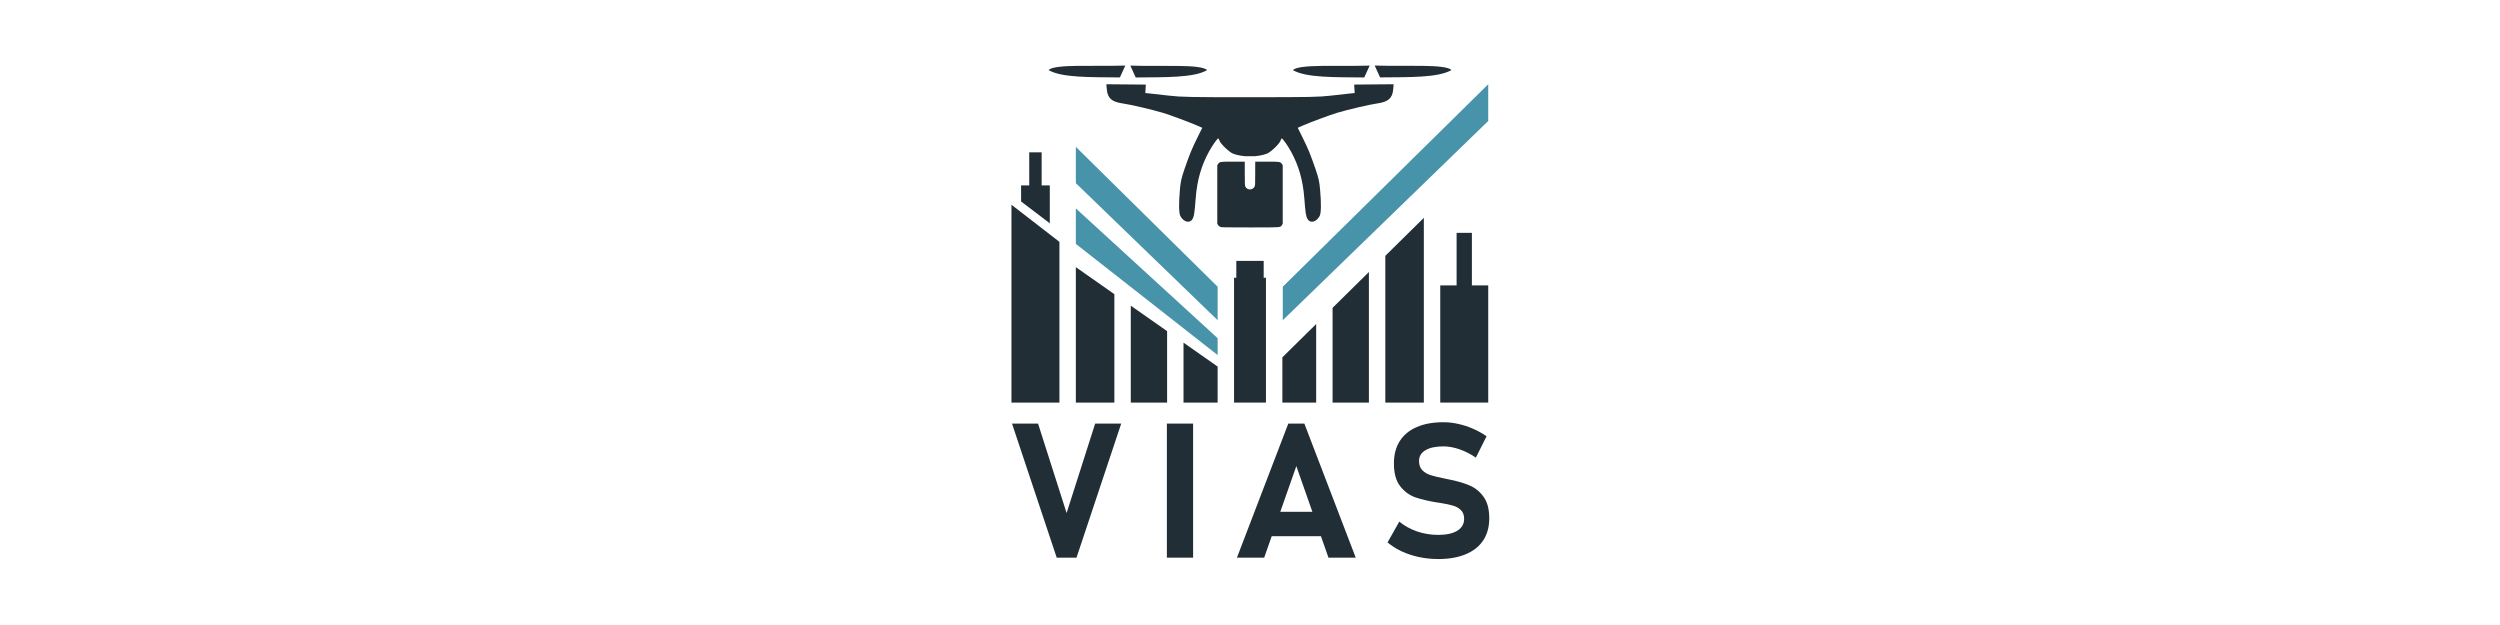 <?xml version="1.0" encoding="UTF-8" standalone="no"?>
<!-- Created with Inkscape (http://www.inkscape.org/) -->

<svg
   width="3000"
   height="750"
   viewBox="0 0 793.75 198.438"
   version="1.1"
   id="svg1"
   xml:space="preserve"
   sodipodi:docname="vias_logo.svg"
   inkscape:version="1.3.2 (091e20e, 2023-11-25, custom)"
   xmlns:inkscape="http://www.inkscape.org/namespaces/inkscape"
   xmlns:sodipodi="http://sodipodi.sourceforge.net/DTD/sodipodi-0.dtd"
   xmlns="http://www.w3.org/2000/svg"
   xmlns:svg="http://www.w3.org/2000/svg"><rect x="0" y="0" width="793.75" height="198.438" fill="#808080" stroke="none"/><sodipodi:namedview
     id="namedview1"
     pagecolor="#ffffff"
     bordercolor="#666666"
     borderopacity="1.0"
     inkscape:showpageshadow="2"
     inkscape:pageopacity="0.0"
     inkscape:pagecheckerboard="0"
     inkscape:deskcolor="#d1d1d1"
     inkscape:document-units="mm"
     showgrid="false"
     inkscape:zoom="0.23638889"
     inkscape:cx="1605.4054"
     inkscape:cy="243.24324"
     inkscape:window-width="1920"
     inkscape:window-height="1017"
     inkscape:window-x="-8"
     inkscape:window-y="-8"
     inkscape:window-maximized="1"
     inkscape:current-layer="layer1" /><defs
     id="defs1" /><g
     inkscape:label="Ebene 1"
     inkscape:groupmode="layer"
     id="layer1"
     transform="translate(-194.181,-207.789)"><rect
       style="fill:#ffffff;stroke-width:2;stroke-linecap:round;stroke-linejoin:round;stroke-miterlimit:10"
       id="rect1"
       width="793.75"
       height="198.437"
       x="194.181"
       y="207.789" /><g
       id="g6"
       transform="translate(250.583,191.113)"
       style="display:inline;fill:#222e35;fill-opacity:1"><path
         id="path1"
         style="fill:#222e35;fill-opacity:1"
         d="m 380.061,37.488 1.716,3.765 c 9.19,-0.102 18.448,0.148 22.682,-2.347 -2.136,-1.961 -14.164,-1.091 -24.397,-1.417 z m -79.178,0.005 c -10.234,0.326 -22.261,-0.544 -24.397,1.417 4.234,2.495 13.492,2.245 22.682,2.347 z m 77.584,0.013 c -10.234,0.326 -22.261,-0.544 -24.397,1.417 4.234,2.495 13.492,2.245 22.682,2.347 z m -75.99,0.005 1.716,3.765 c 9.19,-0.102 18.448,0.148 22.682,-2.347 -2.136,-1.961 -14.164,-1.091 -24.397,-1.417 z m 83.609,5.911 -6.27,0.055 -6.27,0.055 0.081,1.34 0.081,1.341 -1.72,0.177 c -0.946,0.097 -3.625,0.396 -5.953,0.664 -3.769,0.434 -6.554,0.487 -25.4,0.487 h -0.229 v 0.005 h -0.095 c -18.846,0 -21.631,-0.054 -25.4,-0.487 -2.328,-0.268 -5.007,-0.567 -5.953,-0.664 l -1.72,-0.177 0.081,-1.341 0.081,-1.34 -6.27,-0.055 -6.27,-0.055 0.149,1.638 c 0.256,2.824 1.578,3.972 5.151,4.472 2.348,0.329 9.247,1.942 12.635,2.955 2.165,0.647 8.861,3.136 11.021,4.097 l 1.497,0.666 -1.584,3.199 c -1.746,3.526 -2.377,5.069 -4.083,9.99 -0.926,2.672 -1.202,3.906 -1.418,6.35 -0.392,4.433 -0.348,7.543 0.119,8.447 0.989,1.912 2.96,2.455 3.814,1.051 0.555,-0.913 0.691,-1.77 1.089,-6.861 0.433,-5.532 1.741,-10.105 4.165,-14.552 1.082,-1.986 2.659,-4.233 2.97,-4.233 0.117,0 0.285,0.283 0.372,0.629 0.228,0.909 2.959,3.583 4.234,4.147 0.599,0.265 1.714,0.564 2.478,0.665 l 1.389,0.184 h 1.685 v -0.005 H 342.09 l 1.389,-0.184 c 0.764,-0.101 1.879,-0.401 2.478,-0.665 1.276,-0.564 4.006,-3.238 4.234,-4.147 0.087,-0.346 0.254,-0.629 0.372,-0.629 0.311,0 1.888,2.248 2.97,4.233 2.423,4.447 3.732,9.02 4.165,14.552 0.398,5.092 0.534,5.949 1.089,6.861 0.854,1.404 2.825,0.861 3.814,-1.051 0.467,-0.904 0.511,-4.014 0.119,-8.447 -0.216,-2.444 -0.492,-3.678 -1.418,-6.35 -1.706,-4.921 -2.337,-6.464 -4.083,-9.99 l -1.584,-3.199 1.497,-0.666 c 2.16,-0.961 8.856,-3.45 11.021,-4.097 3.389,-1.013 10.288,-2.627 12.635,-2.955 3.573,-0.5 4.895,-1.648 5.151,-4.472 z" /><path
         d="m 330.969,88.696 c -0.212,-0.106 -0.498,-0.362 -0.636,-0.569 l -0.251,-0.376 v -9.307 -9.307 l 0.251,-0.376 c 0.5,-0.748 0.588,-0.762 4.751,-0.762 l 3.73,-1.7e-4 v 3.769 c 0,3.248 0.025,3.821 0.179,4.147 0.555,1.169 2.237,1.219 2.886,0.086 0.242,-0.422 0.247,-0.503 0.249,-4.216 l 0.002,-3.786 3.73,1.7e-4 c 4.162,1.9e-4 4.251,0.014 4.751,0.762 l 0.251,0.376 v 9.307 9.307 l -0.251,0.376 c -0.538,0.805 0.03,0.762 -10.139,0.762 -8.461,0 -9.147,-0.014 -9.504,-0.193 z"
         style="fill:#222e35;fill-opacity:1;stroke-width:1"
         id="path1-8" /></g><path
       id="rect2"
       style="display:inline;fill:#222e35;fill-opacity:1;stroke:none;stroke-width:2;stroke-linecap:round;stroke-linejoin:round;stroke-miterlimit:10"
       d="m 515.318,272.794 15.232,11.783 v 51.032 h -15.232 z"
       sodipodi:nodetypes="ccccc" /><path
       id="rect3"
       style="display:inline;fill:#222e35;fill-opacity:1;stroke:none;stroke-width:2;stroke-linecap:round;stroke-linejoin:round;stroke-miterlimit:10"
       d="m 656.651,281.717 v 16.688 h -5.189 v 37.203 h 15.232 v -37.203 h -5.189 v -16.688 z" /><path
       id="rect4"
       style="display:inline;fill:#222e35;fill-opacity:1;stroke:none;stroke-width:2;stroke-linecap:round;stroke-linejoin:round;stroke-miterlimit:10"
       d="m 535.761,292.609 12.232,8.577 v 34.423 h -12.232 z"
       sodipodi:nodetypes="ccccc" /><path
       id="rect5"
       style="display:inline;fill:#222e35;fill-opacity:1;stroke:none;stroke-width:2;stroke-linecap:round;stroke-linejoin:round;stroke-miterlimit:10"
       d="m 634.019,289.015 12.232,-12.062 v 58.656 h -12.232 z"
       sodipodi:nodetypes="ccccc" /><path
       id="rect6"
       style="display:inline;fill:#222e35;fill-opacity:1;stroke:none;stroke-width:2;stroke-linecap:round;stroke-linejoin:round;stroke-miterlimit:10"
       d="m 553.204,304.84 11.532,8.086 v 22.683 h -11.532 z"
       sodipodi:nodetypes="ccccc" /><path
       id="rect7"
       style="display:inline;fill:#222e35;fill-opacity:1;stroke:none;stroke-width:2;stroke-linecap:round;stroke-linejoin:round;stroke-miterlimit:10"
       d="m 617.276,305.525 11.532,-11.372 v 41.455 h -11.532 z"
       sodipodi:nodetypes="ccccc" /><path
       id="rect8"
       style="display:inline;fill:#222e35;fill-opacity:1;stroke:none;stroke-width:2;stroke-linecap:round;stroke-linejoin:round;stroke-miterlimit:10"
       d="m 569.947,316.58 10.832,7.595 v 11.434 h -10.832 z"
       sodipodi:nodetypes="ccccc" /><path
       id="rect9"
       style="display:inline;fill:#222e35;fill-opacity:1;stroke:none;stroke-width:2;stroke-linecap:round;stroke-linejoin:round;stroke-miterlimit:10"
       d="m 601.333,321.247 10.732,-10.583 v 24.945 h -10.732 z"
       sodipodi:nodetypes="ccccc" /><path
       id="rect10"
       style="display:inline;fill:#222e35;fill-opacity:1;stroke:none;stroke-width:2;stroke-linecap:round;stroke-linejoin:round;stroke-miterlimit:10"
       d="m 586.709,290.621 v 5.358 h -0.719 v 39.63 h 10.132 v -39.63 h -0.719 v -5.358 z" /><path
       id="path17"
       style="display:inline;fill:#4793a9;fill-opacity:1;stroke:none;stroke-width:0.265px;stroke-linecap:butt;stroke-linejoin:miter;stroke-opacity:1"
       d="m 535.761,254.419 v 11.527 l 45.018,43.509 v -10.631 z" /><path
       id="rect18"
       style="display:inline;fill:#222e35;fill-opacity:1;stroke:none;stroke-width:2;stroke-linecap:round;stroke-linejoin:round;stroke-miterlimit:10"
       d="m 520.963,256.147 v 10.514 h -2.587 v 5.097 l 9.117,6.928 v -12.025 h -2.587 v -10.514 z" /><path
       id="path3"
       style="display:inline;fill:#4793a9;fill-opacity:1;stroke:none;stroke-width:0.265px;stroke-linecap:butt;stroke-linejoin:miter;stroke-opacity:1"
       d="m 535.761,273.962 v 11.263 l 45.018,35.292 v -5.352 z" /><path
       id="path6"
       style="display:inline;fill:#4793a9;fill-opacity:1;stroke:none;stroke-width:0.265px;stroke-linecap:butt;stroke-linejoin:miter;stroke-opacity:1"
       d="m 666.693,234.542 -65.228,64.282 v 10.631 l 65.228,-63.252 z" /><path
       style="font-weight:bold;font-size:60.012px;line-height:1.25;font-family:Bahnschrift;-inkscape-font-specification:'Bahnschrift Bold';font-variant-ligatures:none;letter-spacing:9.796px;word-spacing:0px;fill:#222e35;stroke-width:0.265"
       d="m 514.979,342.624 h 8.263 l 9.055,28.424 9.055,-28.424 h 8.263 l -14.182,42.606 h -6.271 z m 57.442,42.606 h -8.322 v -42.606 h 8.322 z m 30.191,-42.606 h 5.099 l 16.292,42.606 h -8.644 l -10.197,-29.098 -10.197,29.098 h -8.644 z m -8.468,28.043 h 22.417 v 7.736 h -22.417 z m 55.977,15.003 q -3.047,0 -5.978,-0.615 -2.901,-0.615 -5.48,-1.787 -2.549,-1.201 -4.571,-2.872 v 0 l 3.721,-6.622 v 0 q 2.461,2.022 5.685,3.135 3.223,1.084 6.622,1.084 3.927,0 6.095,-1.319 2.168,-1.348 2.168,-3.78 v -0.029 q 0,-1.7 -0.967,-2.696 -0.967,-0.996 -2.52,-1.465 -1.553,-0.469 -3.985,-0.85 -0.088,-0.029 -0.176,-0.029 -0.059,0 -0.147,-0.029 l -0.645,-0.088 q -4.278,-0.674 -7.091,-1.67 -2.813,-1.026 -4.776,-3.546 -1.963,-2.549 -1.963,-7.208 v -0.029 q 0,-4.132 1.846,-7.062 1.846,-2.93 5.362,-4.454 3.516,-1.553 8.498,-1.553 2.286,0 4.659,0.527 2.403,0.527 4.688,1.524 2.286,0.996 4.337,2.403 v 0 l -3.399,6.798 v 0 q -2.461,-1.7 -5.157,-2.637 -2.667,-0.938 -5.128,-0.938 -3.692,0 -5.714,1.231 -2.022,1.201 -2.022,3.399 v 0.029 q 0,1.846 1.055,2.93 1.055,1.055 2.608,1.553 1.553,0.498 4.366,1.055 0.117,0.029 0.234,0.059 0.117,0 0.234,0.029 0.176,0.029 0.322,0.088 0.176,0.029 0.352,0.059 4.044,0.791 6.74,1.934 2.725,1.113 4.542,3.634 1.817,2.491 1.817,6.828 v 0.059 q 0,4.073 -1.905,6.974 -1.905,2.901 -5.567,4.425 -3.634,1.524 -8.761,1.524 z"
       id="text6"
       transform="scale(1.001,0.999)"
       aria-label="VIAS" /></g></svg>
